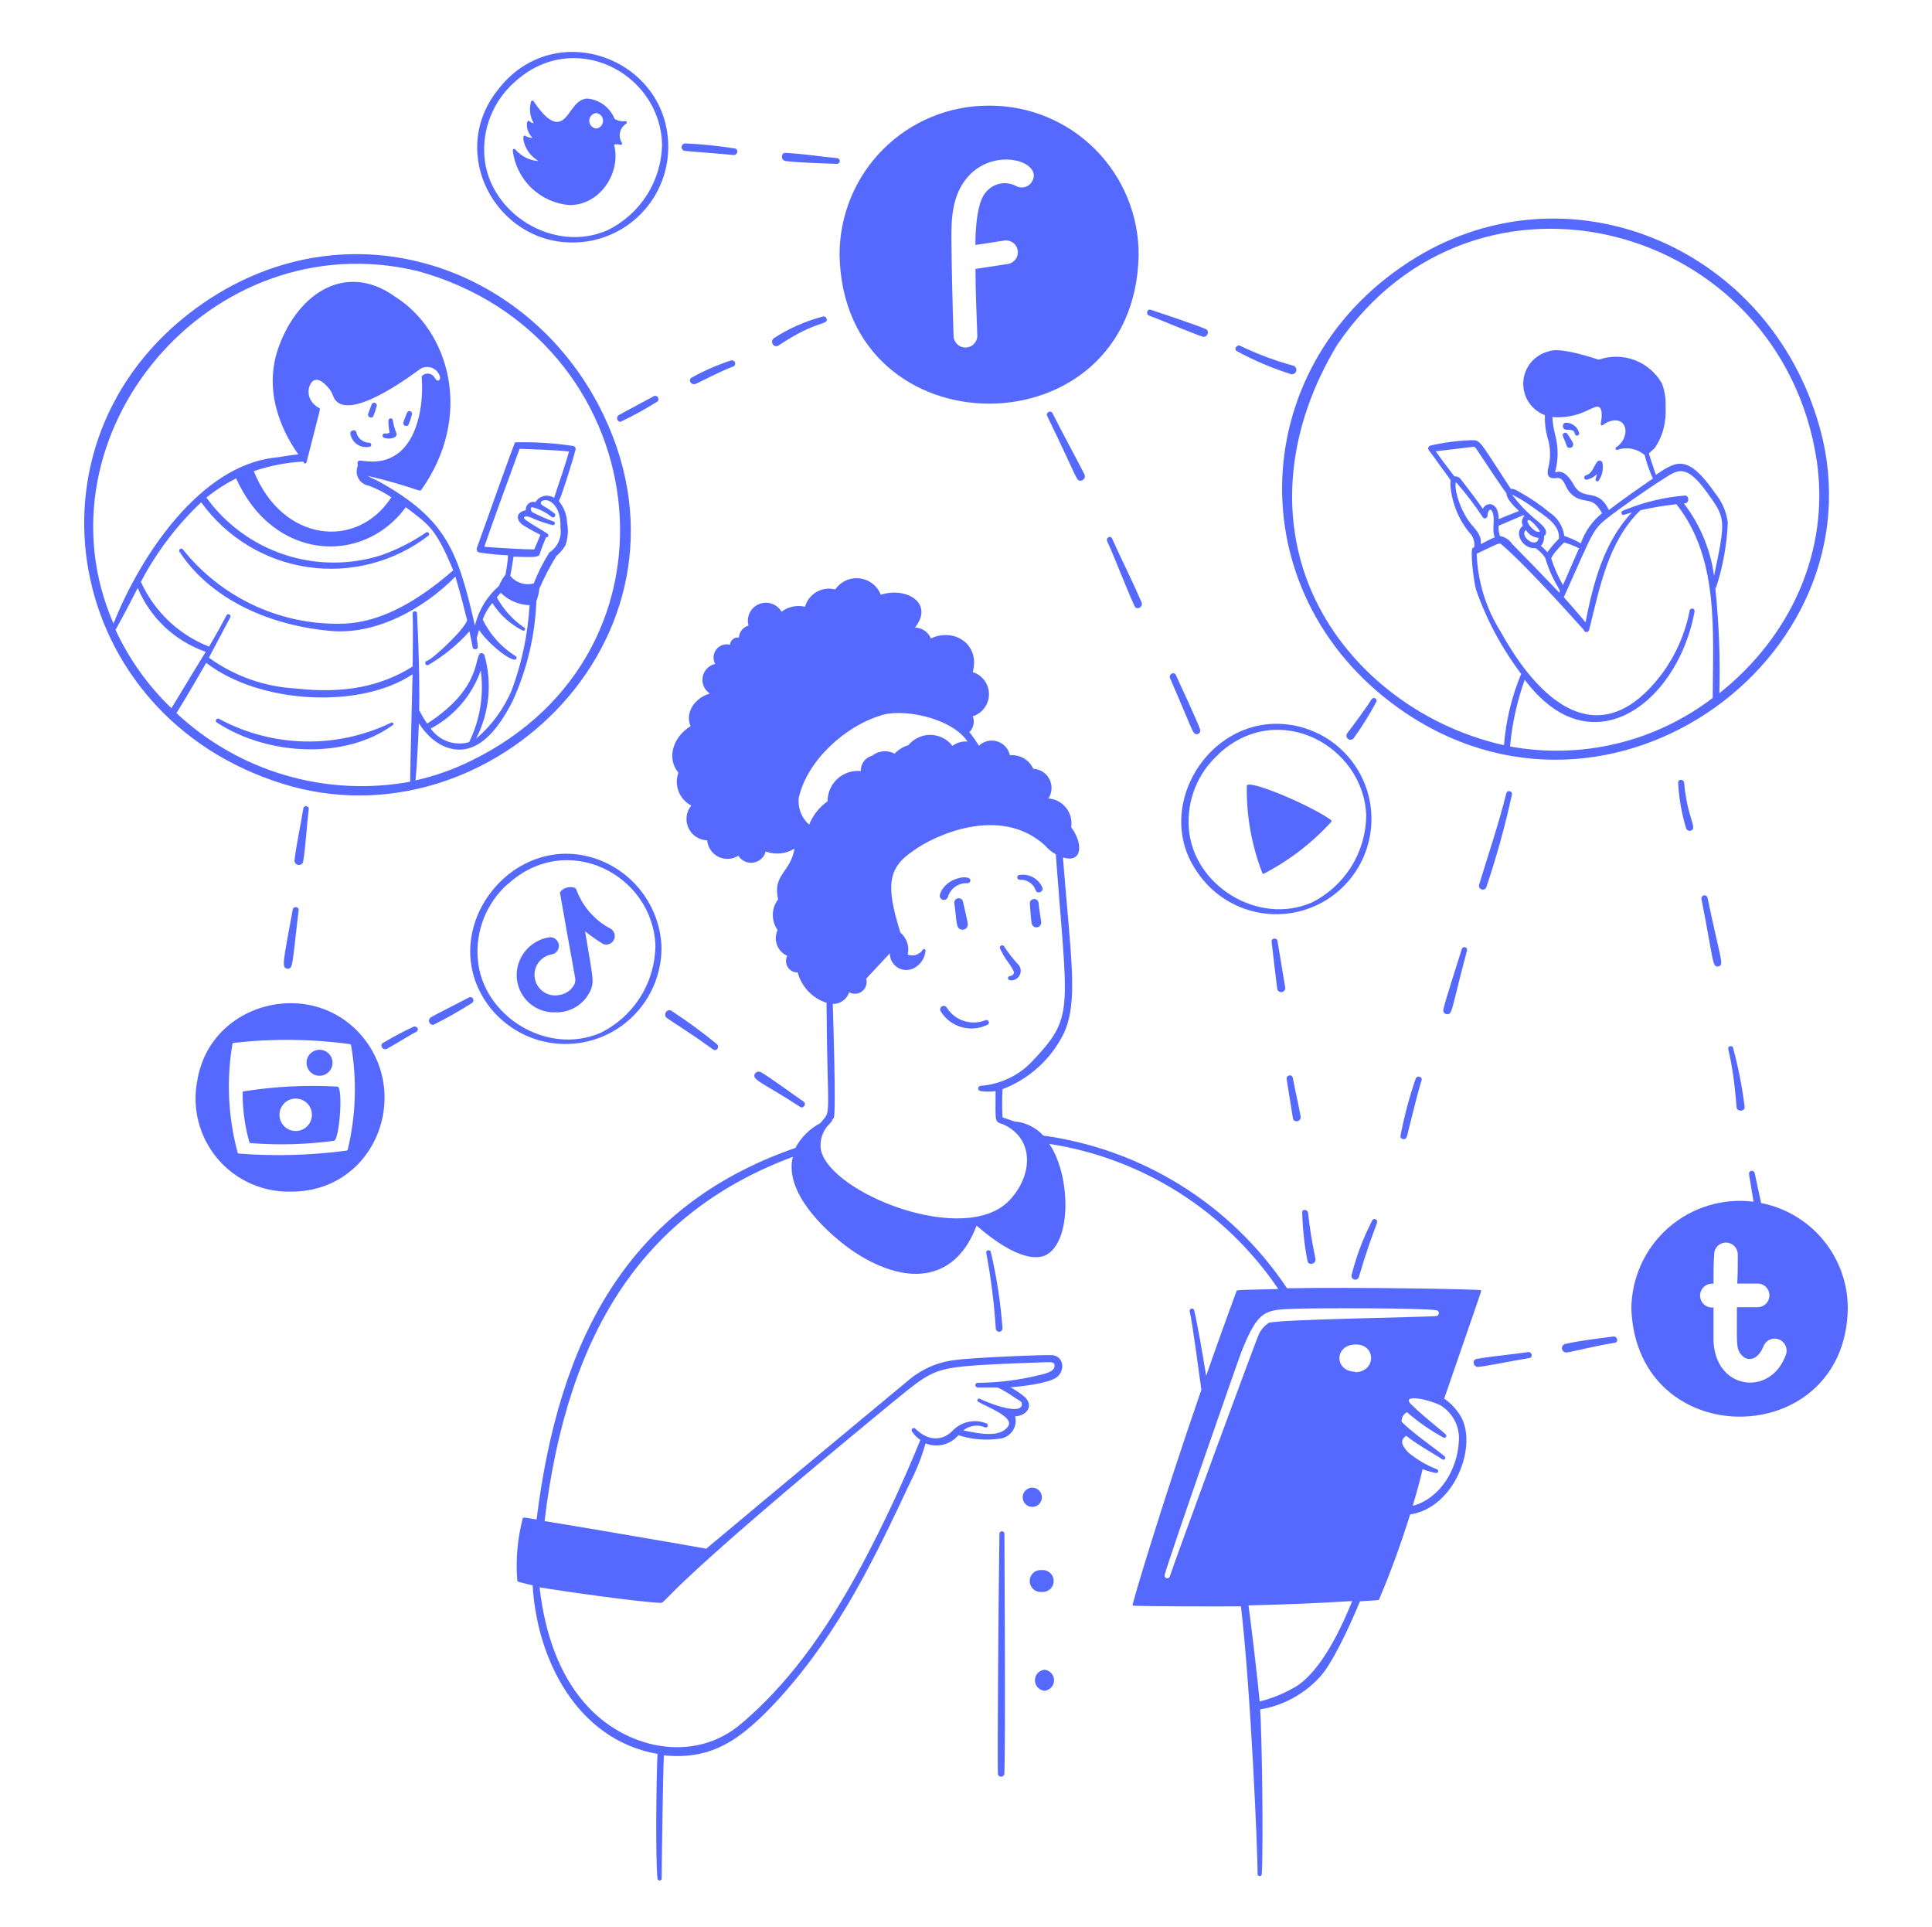 <svg width="362" height="361" viewBox="0 0 362 361" fill="none" xmlns="http://www.w3.org/2000/svg">
<path d="M297.298 89.867C298.031 89.712 298.702 89.342 299.224 88.805C299.163 89.103 299.085 89.397 298.99 89.687C298.846 90.173 299.386 90.317 299.566 90.011C300.203 89.066 300.454 87.913 300.268 86.789C300.259 86.683 300.219 86.581 300.154 86.497C300.089 86.412 300.001 86.348 299.901 86.312C299.8 86.276 299.692 86.27 299.588 86.294C299.484 86.318 299.389 86.371 299.314 86.447C298.558 87.365 298.414 88.661 297.136 89.057C297.035 89.084 296.948 89.149 296.893 89.239C296.838 89.328 296.819 89.434 296.839 89.537C296.86 89.64 296.918 89.731 297.004 89.793C297.089 89.854 297.194 89.88 297.298 89.867ZM293.752 83.801C293.853 83.865 293.969 83.902 294.088 83.906C294.207 83.91 294.325 83.883 294.43 83.826C294.535 83.769 294.623 83.684 294.684 83.582C294.745 83.479 294.778 83.362 294.778 83.243C294.778 83.099 294.778 82.937 293.914 81.641C293.734 81.371 293.518 80.867 293.05 81.119C292.582 81.371 292.906 81.839 293.158 82.469C293.662 83.801 293.662 83.801 293.752 83.801ZM293.464 80.507C294.346 80.507 294.958 80.507 295.066 81.245C295.08 81.355 295.138 81.454 295.226 81.522C295.313 81.589 295.424 81.619 295.534 81.605C295.644 81.59 295.744 81.533 295.811 81.445C295.879 81.358 295.908 81.247 295.894 81.137C295.752 80.554 295.408 80.039 294.925 79.684C294.441 79.328 293.847 79.154 293.248 79.193C293.106 79.252 292.988 79.358 292.913 79.492C292.838 79.627 292.811 79.783 292.836 79.935C292.861 80.087 292.936 80.227 293.051 80.33C293.165 80.434 293.31 80.496 293.464 80.507ZM73.306 135.371C68.257 137.813 62.701 139.023 57.094 138.901C51.486 138.779 45.988 137.328 41.05 134.669C40.959 134.614 40.851 134.597 40.748 134.623C40.645 134.648 40.556 134.713 40.501 134.804C40.446 134.894 40.43 135.003 40.455 135.106C40.48 135.209 40.545 135.298 40.636 135.353C50.5 141.779 64.99 142.139 73.576 135.839C73.638 135.803 73.683 135.744 73.702 135.675C73.721 135.606 73.711 135.532 73.675 135.47C73.639 135.408 73.58 135.362 73.511 135.344C73.442 135.325 73.368 135.335 73.306 135.371ZM71.974 82.001C73 82.415 74.692 82.001 74.242 81.047C73.942 80.319 73.73 79.557 73.612 78.779C73.612 78.669 73.569 78.564 73.491 78.486C73.413 78.408 73.308 78.365 73.198 78.365C73.088 78.365 72.983 78.408 72.905 78.486C72.828 78.564 72.784 78.669 72.784 78.779C72.773 79.54 72.846 80.301 73 81.047C72.755 81.186 72.471 81.243 72.19 81.209C72.138 81.195 72.084 81.191 72.03 81.198C71.977 81.204 71.925 81.222 71.879 81.248C71.832 81.275 71.791 81.311 71.758 81.353C71.725 81.396 71.7 81.445 71.686 81.497C71.672 81.549 71.668 81.603 71.675 81.656C71.682 81.71 71.699 81.762 71.726 81.808C71.752 81.855 71.788 81.896 71.831 81.929C71.873 81.962 71.922 81.987 71.974 82.001ZM69.904 78.059C70.183 77.411 70.412 76.743 70.588 76.061C70.604 75.998 70.608 75.933 70.598 75.869C70.589 75.805 70.567 75.743 70.533 75.688C70.499 75.633 70.455 75.585 70.403 75.547C70.35 75.509 70.291 75.481 70.228 75.467C69.688 75.305 69.598 75.881 69.328 76.583C69.173 76.932 69.047 77.293 68.95 77.663C68.95 77.773 68.982 77.882 69.043 77.974C69.105 78.067 69.192 78.138 69.294 78.181C69.397 78.224 69.509 78.234 69.618 78.213C69.726 78.191 69.826 78.137 69.904 78.059ZM75.898 79.751C76.001 79.796 76.115 79.808 76.224 79.785C76.334 79.763 76.434 79.707 76.51 79.625C76.786 78.976 77.015 78.308 77.194 77.627C77.213 77.565 77.219 77.501 77.212 77.437C77.205 77.373 77.185 77.311 77.153 77.255C77.12 77.2 77.077 77.151 77.025 77.113C76.974 77.074 76.915 77.047 76.852 77.033C76.294 76.871 76.186 77.519 75.952 78.131C75.718 78.743 75.268 79.499 75.898 79.751ZM67.258 83.441C67.904 83.764 68.644 83.847 69.346 83.675C69.796 83.477 69.49 82.793 69.058 82.937C68.583 82.904 68.126 82.736 67.744 82.451C67.501 82.291 67.291 82.085 67.127 81.844C66.963 81.603 66.849 81.332 66.79 81.047C66.664 80.291 65.476 80.579 65.656 81.335C65.743 81.785 65.933 82.21 66.211 82.575C66.489 82.94 66.847 83.236 67.258 83.441ZM195.22 280.487C195.22 280.009 195.03 279.552 194.693 279.214C194.355 278.876 193.898 278.687 193.42 278.687C192.943 278.687 192.485 278.876 192.147 279.214C191.81 279.552 191.62 280.009 191.62 280.487C191.62 280.964 191.81 281.422 192.147 281.76C192.485 282.097 192.943 282.287 193.42 282.287C193.898 282.287 194.355 282.097 194.693 281.76C195.03 281.422 195.22 280.964 195.22 280.487ZM195.184 298.217C195.469 298.243 195.755 298.211 196.026 298.12C196.297 298.03 196.546 297.883 196.758 297.691C196.969 297.499 197.138 297.264 197.253 297.003C197.368 296.742 197.428 296.459 197.428 296.174C197.428 295.888 197.368 295.606 197.253 295.344C197.138 295.083 196.969 294.849 196.758 294.656C196.546 294.464 196.297 294.318 196.026 294.228C195.755 294.137 195.469 294.104 195.184 294.131C194.9 294.104 194.613 294.137 194.342 294.228C194.071 294.318 193.822 294.464 193.611 294.656C193.399 294.849 193.231 295.083 193.115 295.344C193 295.606 192.94 295.888 192.94 296.174C192.94 296.459 193 296.742 193.115 297.003C193.231 297.264 193.399 297.499 193.611 297.691C193.822 297.883 194.071 298.03 194.342 298.12C194.613 298.211 194.9 298.243 195.184 298.217ZM195.706 312.797C195.216 312.844 194.761 313.072 194.429 313.436C194.098 313.8 193.915 314.275 193.915 314.768C193.915 315.26 194.098 315.735 194.429 316.099C194.761 316.464 195.216 316.692 195.706 316.739C196.196 316.692 196.652 316.464 196.983 316.099C197.314 315.735 197.498 315.26 197.498 314.768C197.498 314.275 197.314 313.8 196.983 313.436C196.652 313.072 196.196 312.844 195.706 312.797ZM184.78 234.623C185.667 239.322 186.268 244.071 186.58 248.843C186.58 249.01 186.646 249.17 186.765 249.288C186.883 249.406 187.043 249.473 187.21 249.473C187.377 249.473 187.537 249.406 187.656 249.288C187.774 249.17 187.84 249.01 187.84 248.843C187.487 243.991 186.747 239.176 185.626 234.443C185.58 234.357 185.507 234.288 185.419 234.246C185.33 234.205 185.231 234.194 185.135 234.214C185.04 234.235 184.954 234.285 184.889 234.359C184.825 234.433 184.787 234.525 184.78 234.623ZM188.2 287.327C188.2 287.203 188.151 287.084 188.063 286.996C187.975 286.908 187.856 286.859 187.732 286.859C187.608 286.859 187.489 286.908 187.401 286.996C187.313 287.084 187.264 287.203 187.264 287.327C187.084 299.657 186.868 329.123 186.976 332.327C187.001 332.469 187.075 332.598 187.185 332.69C187.295 332.783 187.435 332.834 187.579 332.834C187.723 332.834 187.863 332.783 187.973 332.69C188.083 332.598 188.157 332.469 188.182 332.327C188.434 326.513 188.2 290.207 188.2 287.327ZM236.512 163.523C236.531 163.573 236.566 163.616 236.611 163.645C236.657 163.674 236.71 163.688 236.764 163.685C241.516 161.23 245.795 157.952 249.4 154.001C249.451 153.947 249.479 153.876 249.479 153.803C249.479 153.729 249.451 153.658 249.4 153.605C245.278 150.689 233.632 145.847 233.614 147.215C233.523 152.787 234.507 158.324 236.512 163.523ZM103.996 189.641C105.454 189.701 106.895 189.303 108.115 188.502C109.336 187.701 110.275 186.539 110.8 185.177C111.286 183.647 111.106 183.377 109.63 174.467C110.706 175.33 111.837 176.124 113.014 176.843C113.385 176.986 113.795 176.986 114.165 176.843C114.536 176.701 114.84 176.426 115.02 176.072C115.199 175.718 115.241 175.309 115.136 174.926C115.032 174.543 114.788 174.213 114.454 173.999C111.443 172.432 109.13 169.792 107.974 166.601C107.812 166.043 105.706 165.863 104.914 167.213C104.914 167.375 107.668 182.675 107.704 182.837C107.821 183.297 107.821 183.78 107.704 184.241C107.437 184.819 107.027 185.32 106.515 185.698C106.002 186.075 105.402 186.317 104.77 186.401C104.267 186.5 103.749 186.499 103.246 186.396C102.743 186.293 102.266 186.092 101.842 185.803C101.417 185.514 101.055 185.144 100.775 184.714C100.496 184.284 100.304 183.802 100.212 183.297C100.12 182.792 100.13 182.274 100.24 181.773C100.35 181.272 100.559 180.798 100.854 180.378C101.149 179.958 101.525 179.602 101.959 179.328C102.394 179.055 102.878 178.871 103.384 178.787C103.807 178.713 104.182 178.474 104.429 178.123C104.675 177.772 104.772 177.337 104.698 176.915C104.624 176.492 104.385 176.116 104.034 175.87C103.683 175.624 103.249 175.527 102.826 175.601C101.577 175.809 100.406 176.343 99.429 177.149C98.453 177.955 97.706 179.004 97.264 180.191C96.859 181.264 96.724 182.42 96.871 183.557C97.018 184.694 97.444 185.778 98.109 186.712C98.774 187.646 99.659 188.402 100.686 188.912C101.713 189.423 102.85 189.673 103.996 189.641Z" fill="#5669FF"/>
<path d="M123.94 177.166C123.751 173.529 122.478 170.032 120.283 167.125C118.089 164.219 115.074 162.036 111.628 160.858C96.094 155.602 81.802 173.8 91 187.606C93.17 190.838 96.329 193.28 100.005 194.564C103.679 195.849 107.672 195.908 111.383 194.732C115.094 193.555 118.324 191.208 120.588 188.041C122.852 184.874 124.028 181.058 123.94 177.166ZM95.14 165.646C106.174 155.494 122.374 163.846 122.806 177.184C122.765 180.581 121.785 183.901 119.975 186.776C118.164 189.651 115.593 191.969 112.546 193.474C102.502 197.848 90.37 190.306 89.524 179.686C89.302 177.075 89.689 174.448 90.654 172.012C91.619 169.575 93.136 167.396 95.086 165.646H95.14ZM224.2 163.18C225.764 165.573 227.879 167.556 230.369 168.96C232.859 170.365 235.65 171.151 238.507 171.251C241.364 171.352 244.204 170.764 246.786 169.538C249.368 168.312 251.618 166.483 253.346 164.205C255.074 161.927 256.229 159.268 256.714 156.45C257.199 153.633 256.999 150.74 256.133 148.016C255.266 145.292 253.757 142.816 251.733 140.797C249.71 138.778 247.23 137.274 244.504 136.414C228.34 131.41 215.344 150.238 224.2 163.18ZM228.34 141.238C239.59 130.87 255.574 139.852 255.988 152.776C255.952 156.165 254.982 159.479 253.185 162.353C251.387 165.227 248.832 167.55 245.8 169.066C235.774 173.44 223.624 165.916 222.76 155.278C222.543 152.661 222.939 150.029 223.917 147.591C224.895 145.154 226.428 142.979 228.394 141.238H228.34ZM113.194 77.968C99.892 49.888 65.8 37.918 38.296 56.638C2.656 80.992 11.08 132.4 51.148 146.224C90.28 160.12 132.994 119.8 113.194 77.968ZM88.12 142.588C84.854 144.187 81.41 145.396 77.86 146.188C78.094 143.956 78.382 138.196 78.49 135.496C80.182 138.196 83.242 140.896 87.04 140.356C90.352 139.834 93.286 136.756 96.04 131.356C98.737 125.455 100.253 119.083 100.504 112.6C100.798 111.849 100.985 111.062 101.062 110.26C101.977 108.152 103.042 106.113 104.248 104.158C104.896 103.593 105.46 102.938 105.922 102.214C106.425 100.818 106.537 99.312 106.246 97.858C106.19 96.399 105.652 95 104.716 93.88C105.454 92.386 107.506 85.564 107.848 84.232C107.878 84.089 107.853 83.941 107.78 83.814C107.707 83.688 107.591 83.593 107.452 83.548C103.844 82.998 100.193 82.769 96.544 82.864C96.418 82.63 89.938 101.134 89.344 102.664C89.317 102.748 89.307 102.836 89.315 102.924C89.323 103.012 89.349 103.097 89.391 103.175C89.433 103.252 89.49 103.32 89.56 103.375C89.629 103.429 89.709 103.469 89.794 103.492C91.583 103.769 93.386 103.95 95.194 104.032C95.194 104.806 94.852 106.948 94.726 107.632C94.213 108.283 93.795 109.005 93.484 109.774C91.249 111.718 89.676 114.31 88.984 117.19C85.798 103.204 83.584 97.192 70.984 90.19C70.354 89.848 69.598 89.596 68.914 89.146C77.626 91.234 78.598 92.224 78.922 91.792C88.786 77.896 84.196 62.002 74.08 55.612C64.612 48.772 55.27 55.234 51.868 66.052C49.348 74.566 53.668 82.018 55.9 85.114C53.848 85.312 53.146 85.546 51.508 85.726C37.648 87.22 26.416 103.834 21.268 116.812C5.914 81.586 39.358 41.482 78.238 50.77C122.68 62.956 130.762 121.96 88.12 142.588ZM33.058 133.588C34.426 131.464 37.846 125.56 38.638 124.174C48.646 131.878 67.438 132.886 77.302 126.316C77.302 126.622 76.852 143.974 76.852 146.44C69.056 147.867 61.034 147.447 53.429 145.216C45.824 142.984 38.847 139.001 33.058 133.588ZM89.524 121.204C89.492 120.642 89.426 120.083 89.326 119.53C89.488 119.026 89.596 118.576 89.758 117.982C90.928 119.926 94.798 123.382 96.4 123.58C96.481 123.586 96.561 123.565 96.629 123.52C96.696 123.475 96.746 123.409 96.771 123.332C96.796 123.255 96.794 123.172 96.766 123.096C96.738 123.02 96.685 122.956 96.616 122.914C93.951 121.257 91.811 118.879 90.442 116.056C90.857 114.927 91.466 113.879 92.242 112.96C93.653 115.174 95.637 116.966 97.984 118.144C98.026 118.154 98.069 118.157 98.111 118.151C98.153 118.145 98.194 118.131 98.231 118.109C98.267 118.087 98.3 118.058 98.325 118.024C98.351 117.99 98.37 117.951 98.38 117.91C98.391 117.868 98.393 117.825 98.387 117.783C98.381 117.741 98.367 117.7 98.345 117.663C98.323 117.627 98.295 117.594 98.261 117.569C98.226 117.543 98.188 117.524 98.146 117.514C96.041 116.067 94.308 114.142 93.088 111.898C93.322 111.61 93.574 111.322 93.826 111.052C95.272 112.475 97.199 113.303 99.226 113.374C98.908 118.769 97.798 124.088 95.932 129.16C94.457 132.726 92.149 135.886 89.2 138.376C91.681 133.561 92.247 127.985 90.784 122.77C90.748 122.646 90.672 122.539 90.567 122.464C90.463 122.389 90.337 122.351 90.208 122.356C88.678 122.356 90.82 128.62 80.038 135.55C79.481 134.752 78.982 133.916 78.544 133.048C78.652 126.928 78.4 120.826 78.148 114.922C78.148 114.812 78.105 114.707 78.027 114.629C77.949 114.551 77.844 114.508 77.734 114.508C77.624 114.508 77.519 114.551 77.442 114.629C77.364 114.707 77.32 114.812 77.32 114.922C77.428 118.054 77.32 121.15 77.32 124.858C71.272 128.656 64.342 129.97 55.486 128.98C49.595 128.669 43.919 126.663 39.142 123.202C39.772 122.05 42.4 117.01 43.138 115.66C43.174 115.598 43.192 115.528 43.191 115.457C43.191 115.386 43.171 115.317 43.134 115.256C43.097 115.195 43.045 115.146 42.982 115.112C42.92 115.079 42.849 115.063 42.778 115.066C42.346 115.066 42.778 114.958 39.178 121.132C33.5 118.908 28.915 114.555 26.398 109C29.312 103.438 33.132 98.401 37.702 94.096C40.05 97.355 43.029 100.109 46.461 102.194C49.894 104.28 53.712 105.654 57.686 106.235C61.66 106.816 65.711 106.592 69.597 105.576C73.484 104.561 77.126 102.775 80.308 100.324C80.369 100.259 80.405 100.174 80.41 100.085C80.415 99.996 80.388 99.908 80.334 99.837C80.28 99.766 80.203 99.716 80.116 99.697C80.028 99.677 79.937 99.689 79.858 99.73C77.246 101.525 74.407 102.965 71.416 104.014C65.516 105.883 59.177 105.845 53.3 103.906C47.422 101.968 42.304 98.226 38.674 93.214C40.398 91.815 42.269 90.608 44.254 89.614C51.076 104.968 67.906 106.066 76.042 95.014C80.254 98.29 81.55 98.704 84.916 106.84C77.194 113.572 70.156 116.92 63.424 116.848C57.83 116.887 52.3 115.655 47.252 113.244C42.204 110.834 37.769 107.308 34.282 102.934C33.994 102.538 33.346 102.934 33.634 103.366C39.034 111.592 49.276 116.992 61.804 118.18C70.282 119.008 79.282 114.166 85.33 108.01C86.266 111.106 87.4 115.66 87.526 116.2C86.968 118 80.938 123.598 79.984 123.814C79.426 123.94 79.714 124.804 80.218 124.588C83.119 122.909 85.733 120.776 87.958 118.27C88.156 119.206 88.516 120.88 88.57 121.294C88.624 121.708 89.56 121.78 89.524 121.204ZM100.324 94.06C100.101 93.997 99.866 93.99 99.639 94.038C99.413 94.087 99.202 94.191 99.024 94.34C98.847 94.489 98.709 94.679 98.621 94.894C98.534 95.109 98.501 95.341 98.524 95.572C96.598 95.986 96.724 97.372 97.84 98.272C98.945 98.969 100.087 99.606 101.26 100.18C100.846 101.17 100.522 101.98 100.09 102.934C98.29 102.934 92.692 102.592 90.748 102.43C91.468 100.18 95.266 89.722 97.354 84.07C99.154 84.16 104.788 84.304 106.606 84.592C106.174 86.392 104.338 91.63 103.816 93.268C103.538 93.084 103.226 92.959 102.899 92.9C102.571 92.84 102.235 92.848 101.91 92.922C101.585 92.996 101.279 93.135 101.01 93.33C100.74 93.526 100.513 93.774 100.342 94.06H100.324ZM101.116 103.798C101.422 102.826 101.8 101.89 102.304 100.666C102.384 100.68 102.467 100.668 102.54 100.631C102.612 100.594 102.671 100.535 102.708 100.463C102.744 100.39 102.756 100.307 102.742 100.227C102.727 100.147 102.688 100.073 102.628 100.018C102.178 99.604 98.002 97.39 98.164 96.958C98.326 96.526 99.37 96.832 99.964 97.174C101.136 97.656 102.338 98.059 103.564 98.38C103.643 98.388 103.722 98.371 103.79 98.33C103.858 98.288 103.91 98.226 103.939 98.152C103.967 98.079 103.971 97.997 103.949 97.921C103.927 97.845 103.88 97.779 103.816 97.732C102.411 97.222 101.04 96.62 99.712 95.932C99.442 95.68 99.316 94.996 99.712 95.014C101.035 95.329 102.267 95.945 103.312 96.814C103.354 96.853 103.402 96.883 103.455 96.903C103.508 96.924 103.565 96.933 103.622 96.931C103.679 96.93 103.735 96.917 103.787 96.894C103.838 96.87 103.885 96.837 103.924 96.796C103.963 96.754 103.994 96.706 104.014 96.653C104.034 96.6 104.044 96.543 104.042 96.486C104.04 96.429 104.027 96.373 104.004 96.321C103.981 96.27 103.948 96.223 103.906 96.184C103.23 95.65 102.514 95.168 101.764 94.744C100.864 94.222 101.512 93.574 102.412 93.7C103.618 93.88 105.166 95.5 105.004 98.83C105.154 99.724 105.038 100.643 104.67 101.472C104.302 102.301 103.698 103.003 102.934 103.492C101.774 105.332 100.792 107.279 100 109.306C99.209 109.511 98.375 109.486 97.597 109.234C96.82 108.982 96.129 108.514 95.608 107.884C95.734 107.254 96.112 105.094 96.22 104.284C100.234 104.41 100.936 104.392 101.134 103.798H101.116ZM90.082 125.596C90.702 130.189 89.944 134.862 87.904 139.024C86.589 139.401 85.189 139.359 83.899 138.904C82.609 138.449 81.492 137.604 80.704 136.486C85.091 134.167 88.44 130.278 90.082 125.596ZM56.962 86.734C56.994 86.772 57.036 86.8 57.083 86.816C57.13 86.831 57.181 86.834 57.229 86.823C57.278 86.811 57.322 86.787 57.357 86.752C57.393 86.718 57.418 86.674 57.43 86.626C60.148 75.934 60.076 76.6 59.824 76.456C56.8 74.8 57.754 71.578 58.978 71.2C59.59 71.002 60.4 71.398 61.21 72.298C61.739 72.795 62.141 73.412 62.38 74.098C64.18 79.138 74.152 72.496 78.472 69.31C78.772 69.061 79.126 68.886 79.507 68.8C79.887 68.715 80.282 68.72 80.66 68.817C81.038 68.914 81.387 69.098 81.679 69.356C81.972 69.614 82.199 69.937 82.342 70.3C82.756 71.092 82 71.758 81.55 70.894C80.614 69.31 78.976 70.192 79.012 70.624C79.372 75.088 78.544 81.424 75.07 84.52C71.596 87.616 67.564 86.014 67.204 86.32C66.844 86.626 67.042 86.914 67.042 87.256C66.881 87.638 66.81 88.052 66.833 88.466C66.857 88.879 66.975 89.282 67.178 89.644C67.381 90.005 67.664 90.315 68.006 90.55C68.347 90.785 68.738 90.939 69.148 91C70.619 91.556 72.02 92.281 73.324 93.16C66.916 103.06 52.912 101.602 47.548 88.264C50.547 87.24 53.672 86.634 56.836 86.464L56.962 86.734ZM25.804 110.134C26.967 112.913 28.703 115.416 30.899 117.478C33.095 119.541 35.702 121.117 38.548 122.104C38.332 122.446 33.31 130.654 32.122 132.67C27.752 128.471 24.199 123.496 21.646 118C23.428 114.796 24.4 112.852 25.804 110.152V110.134ZM340.408 78.238C330.274 45.838 293.752 30.952 265.384 48.196C233.416 67.6 231.508 110.8 262 132.616C302.068 161.2 354.34 121.744 340.408 78.238ZM285.688 127.342C291.646 135.244 297.622 135.856 301.618 134.938C309.07 133.246 315.604 124.876 317.512 114.562C317.538 114.44 317.515 114.313 317.448 114.208C317.38 114.104 317.274 114.03 317.152 114.004C317.03 113.978 316.903 114.001 316.799 114.068C316.694 114.136 316.62 114.242 316.594 114.364C315.747 118.768 313.899 122.919 311.194 126.496C300.61 140.284 289.594 133.552 281.152 118.288C278.408 113.911 276.868 108.888 276.688 103.726C280.972 101.71 280.882 101.602 281.386 102.034C286.39 106.336 295.48 116.596 296.74 117.982C296.763 118.101 296.826 118.209 296.92 118.287C297.014 118.365 297.132 118.407 297.253 118.407C297.375 118.407 297.493 118.365 297.586 118.287C297.68 118.209 297.744 118.101 297.766 117.982C299.782 109.846 301.366 101.404 307.36 95.59C309.586 95.078 311.84 94.699 314.11 94.456C322.084 104.536 320.95 117.982 320.914 130.744C315.569 134.826 309.428 137.743 302.886 139.309C296.345 140.874 289.549 141.053 282.934 139.834C283.323 135.571 284.249 131.373 285.688 127.342ZM315.64 94.294C316.612 94.294 316.522 92.71 315.64 92.836C311.883 93.149 308.195 94.023 304.696 95.428C304.21 95.626 303.652 95.734 303.832 96.22C304.012 96.706 304.408 96.346 305.758 96.004C300.466 101.602 298.468 109.486 297.082 116.578C296.092 115.372 293.644 112.582 293.014 111.862C298.558 99.64 298.252 99.262 301.51 96.796C302.77 95.788 307.9 92.08 312.148 89.416C314.416 87.976 316.036 86.968 319.816 92.206C323.326 97.084 323.416 97.156 321.166 107.866C320.49 102.934 318.542 98.263 315.514 94.312L315.64 94.294ZM276.04 83.692C276.364 83.692 276.526 83.944 276.778 84.322C282.718 93.322 282.268 92.296 282.268 92.476C282.268 93.34 283.438 94.636 284.608 95.734C283.654 96.094 281.872 96.814 280.81 97.246C280.81 93.934 278.47 93.934 277.84 95.32C276.724 93.682 274.24 90.442 273.736 89.812C273.6 89.618 273.415 89.463 273.2 89.362C272.986 89.261 272.749 89.218 272.512 89.236C271.666 88.156 269.758 85.636 269.02 84.538C269.2 84.502 275.464 83.8 276.022 83.692H276.04ZM288.28 100.756C288.01 102.952 284.572 100.504 285.904 99.28C286.15 99.697 286.493 100.048 286.903 100.305C287.314 100.562 287.78 100.716 288.262 100.756H288.28ZM288.082 99.622C287.344 99.496 285.85 97.822 286.282 97.444C286.714 97.066 288.568 99.334 288.532 99.604C288.381 99.655 288.219 99.661 288.064 99.622H288.082ZM292.204 111.052C290.638 109.396 283.528 102.052 283.348 101.908C283.087 101.518 282.75 101.185 282.357 100.928C281.965 100.671 281.524 100.496 281.062 100.414C280.826 99.801 280.733 99.142 280.792 98.488L285.436 96.508C285.868 96.886 285.436 96.508 285.22 97.336C285.117 97.722 285.162 98.133 285.346 98.488C283.546 99.82 285.346 102.916 287.722 102.682C288.428 103.166 289.038 103.776 289.522 104.482C290.055 106.319 290.81 108.084 291.772 109.738C292.366 110.8 292.33 110.674 292.186 111.052H292.204ZM290.674 104.626C290.674 104.05 292.744 101.89 293.068 101.62C294.033 101.9 294.972 102.262 295.876 102.7C295.354 103.888 293.68 107.686 292.852 109.612C291.949 108.031 291.213 106.36 290.656 104.626H290.674ZM289.936 103.474C289.588 103.015 289.176 102.609 288.712 102.268C288.934 102.028 289.101 101.743 289.2 101.432C289.3 101.121 289.33 100.792 289.288 100.468C289.392 100.399 289.479 100.309 289.544 100.203C289.609 100.097 289.651 99.979 289.666 99.856C289.81 99.01 288.856 98.308 288.226 97.714C286.362 96.251 284.703 94.543 283.294 92.638C284.725 93.354 286.092 94.191 287.38 95.14C289.54 96.742 292.312 98.254 292.096 100.918C291.302 101.709 290.573 102.564 289.918 103.474H289.936ZM272.8 90.316C274.63 92.382 276.308 94.578 277.822 96.886C277.875 96.966 277.949 97.029 278.038 97.067C278.126 97.105 278.223 97.116 278.317 97.098C278.411 97.081 278.498 97.036 278.567 96.97C278.636 96.903 278.684 96.817 278.704 96.724C278.704 96.22 278.938 95.32 279.406 95.518C280.396 96.868 279.406 98.974 280.072 100.648C275.248 102.772 279.19 102.232 276.22 98.848C273.466 95.95 272.386 91.234 272.8 90.316ZM291.358 88.516C292.015 86.161 292.015 83.671 291.358 81.316C291.091 80.266 290.928 79.193 290.872 78.112C291.953 78.227 293.046 78.179 294.112 77.968C297.262 77.446 298.882 75.754 299.656 76.276C300.16 76.618 300.25 77.68 299.926 79.372C299.919 79.427 299.929 79.482 299.955 79.531C299.98 79.581 300.02 79.621 300.069 79.646C300.119 79.672 300.174 79.681 300.229 79.674C300.284 79.667 300.335 79.643 300.376 79.606C301.061 79.044 301.921 78.739 302.806 78.742C305.2 78.94 305.11 82.342 302.806 83.8C302.757 83.839 302.722 83.895 302.71 83.957C302.697 84.019 302.706 84.083 302.736 84.139C302.766 84.195 302.815 84.238 302.874 84.262C302.933 84.285 302.998 84.287 303.058 84.268C303.922 83.971 304.849 83.906 305.746 84.08C306.644 84.254 307.479 84.66 308.17 85.258C308.547 86.765 309.059 88.235 309.7 89.65C307.198 91.36 303.85 93.7 301.456 95.554C299.296 91.018 296.614 94.24 294.76 90.604C292.888 87.49 291.7 88.57 291.268 88.462L291.358 88.516ZM321.526 110.116C322.823 106.163 323.568 102.05 323.74 97.894C323.485 95.893 322.674 94.004 321.4 92.44C316.288 85.06 314.2 86.284 310.258 88.948C309.898 87.85 309.106 85.564 308.962 84.952C309.196 84.718 309.808 84.124 309.988 83.998C310.654 83.063 311.17 82.031 311.518 80.938C311.979 79.411 312.168 77.814 312.076 76.222C312.167 74.712 311.927 73.201 311.374 71.794C310.229 69.792 308.419 68.255 306.259 67.45C304.098 66.644 301.724 66.621 299.548 67.384C296.182 66.268 291.844 65.116 290.206 65.818C288.904 66.132 287.736 66.855 286.875 67.882C286.014 68.908 285.505 70.184 285.423 71.521C285.34 72.859 285.688 74.187 286.417 75.312C287.145 76.436 288.214 77.298 289.468 77.77C289.414 79.16 289.572 80.55 289.936 81.892C290.547 83.781 290.597 85.807 290.08 87.724C289.756 89.164 290.224 89.812 291.88 89.524C293.824 89.668 292.762 93.124 297.172 93.772C298.234 93.952 299.08 94.114 300.178 96.148C298.342 97.615 296.962 99.576 296.2 101.8C295.221 101.223 294.183 100.752 293.104 100.396C292.985 99.498 292.672 98.638 292.187 97.873C291.702 97.108 291.057 96.458 290.296 95.968C288.619 94.567 286.811 93.331 284.896 92.278C284.518 92.08 283.726 91.468 283.096 91.594C276.832 82.054 277.48 82.468 275.518 82.468C272.984 82.565 270.465 82.903 267.994 83.476C267.905 83.509 267.825 83.562 267.76 83.631C267.695 83.699 267.645 83.782 267.616 83.872C267.508 84.304 267.616 84.052 270.136 87.652C272.476 90.928 271.63 89.326 271.774 91.09C272.093 94.491 273.479 97.704 275.734 100.27C276.163 100.929 276.336 101.723 276.22 102.502L275.986 102.61C275.374 102.916 276.148 109.054 276.58 110.494C278.558 116.151 281.406 121.465 285.022 126.244C283.25 130.498 282.163 135.006 281.8 139.6C265.726 136 251.992 125.074 245.8 110.89C239.608 96.706 241.192 80.074 250.588 64.54C276.598 26.362 333.64 41.698 340.408 86.302C342.892 103.24 335.476 119.314 322.156 129.862C322.338 123.282 322.085 116.698 321.4 110.152L321.526 110.116ZM314.434 146.656C314.591 149.543 315.093 152.401 315.928 155.17C315.986 155.342 316.109 155.483 316.271 155.564C316.433 155.645 316.62 155.659 316.792 155.602C318.16 155.206 316.144 153.316 315.55 146.602C315.496 145.9 314.38 145.936 314.434 146.656ZM319.942 168.166C319.906 168.015 319.812 167.885 319.681 167.804C319.549 167.723 319.391 167.698 319.24 167.734C319.09 167.77 318.96 167.864 318.879 167.995C318.798 168.127 318.772 168.285 318.808 168.436C321.112 180.136 320.806 181.27 321.976 181.036C323.146 180.802 322.318 179.686 319.942 168.166ZM324.172 195.994C323.182 196.264 324.496 196.408 325.378 207.334C325.378 208.324 326.998 208.27 326.89 207.334C326.437 203.64 325.721 199.982 324.748 196.39C324.743 196.323 324.723 196.258 324.689 196.2C324.656 196.142 324.61 196.093 324.555 196.055C324.499 196.017 324.436 195.991 324.37 195.981C324.304 195.97 324.236 195.975 324.172 195.994ZM278.488 166.222C280.41 160.519 282.015 154.714 283.294 148.834C283.321 148.698 283.296 148.558 283.222 148.441C283.149 148.324 283.034 148.239 282.9 148.205C282.766 148.17 282.624 148.188 282.504 148.255C282.383 148.322 282.292 148.432 282.25 148.564C280.81 154.342 278.902 159.94 277.12 165.808C277.09 165.981 277.125 166.159 277.217 166.309C277.309 166.458 277.453 166.569 277.621 166.62C277.789 166.671 277.97 166.659 278.13 166.585C278.29 166.512 278.417 166.383 278.488 166.222ZM271.18 190C272.188 190 272.008 188.776 274.87 178.066C274.908 177.937 274.894 177.798 274.83 177.68C274.766 177.562 274.657 177.474 274.528 177.436C274.399 177.398 274.261 177.412 274.142 177.476C274.024 177.54 273.936 177.649 273.898 177.778C273.34 179.578 270.892 187.156 270.442 189.064C270.415 189.175 270.413 189.292 270.438 189.404C270.462 189.516 270.512 189.622 270.583 189.712C270.654 189.802 270.745 189.875 270.848 189.925C270.952 189.975 271.065 190 271.18 190ZM263.008 213.4C263.638 213.4 263.602 212.932 264.124 210.844C264.826 208 265.924 203.644 266.356 202.42C266.626 201.7 265.528 201.376 265.258 202.06C264.044 205.586 263.088 209.195 262.396 212.86C262.41 213.011 262.481 213.151 262.595 213.252C262.709 213.352 262.857 213.405 263.008 213.4ZM257.068 228.718C255.41 231.931 254.129 235.326 253.252 238.834C253.204 239.015 253.231 239.208 253.325 239.37C253.42 239.532 253.575 239.65 253.756 239.698C253.938 239.746 254.131 239.719 254.293 239.625C254.455 239.53 254.572 239.375 254.62 239.194C257.626 228.988 258.598 228.898 257.716 228.394C257.653 228.369 257.584 228.357 257.516 228.36C257.448 228.363 257.381 228.38 257.32 228.411C257.259 228.441 257.205 228.485 257.161 228.537C257.118 228.59 257.086 228.652 257.068 228.718ZM238.258 176.392C238.438 177.796 239.086 183.592 239.302 185.194C239.315 185.293 239.348 185.389 239.398 185.476C239.448 185.562 239.514 185.638 239.594 185.699C239.673 185.76 239.764 185.805 239.86 185.831C239.957 185.857 240.058 185.864 240.157 185.851C240.256 185.838 240.352 185.805 240.439 185.755C240.526 185.705 240.602 185.639 240.663 185.559C240.724 185.48 240.769 185.389 240.795 185.293C240.821 185.196 240.827 185.095 240.814 184.996C240.58 183.448 239.572 177.634 239.356 176.248C239.248 175.6 238.168 175.726 238.258 176.392ZM241.084 202.15C241.282 203.284 242.02 208.18 242.254 209.476C242.434 210.448 243.874 210.088 243.694 209.134C243.262 206.74 242.686 204.328 242.236 201.934C242.092 201.124 240.958 201.412 241.084 202.15ZM244 227.188C244.081 230.209 244.406 233.219 244.972 236.188C245.188 237.178 246.664 236.782 246.484 235.81C245.869 232.95 245.4 230.06 245.08 227.152C244.918 226.486 243.874 226.468 244 227.188ZM197.2 77.392C196.858 76.744 195.904 77.284 196.21 77.932C202.06 89.938 201.61 90.046 202.456 90.046C202.596 90.044 202.733 90.008 202.854 89.94C202.976 89.871 203.078 89.773 203.152 89.655C203.226 89.536 203.268 89.401 203.275 89.262C203.283 89.122 203.255 88.983 203.194 88.858C201.214 84.988 199.126 81.226 197.2 77.392ZM208.36 100.864C208.09 100.252 207.172 100.738 207.442 101.35C209.242 105.364 210.736 109.486 212.572 113.518C212.968 114.418 214.282 113.698 213.886 112.816C212.104 108.676 209.998 104.518 208.36 100.864ZM224.2 137.53C224.309 137.536 224.418 137.515 224.517 137.469C224.616 137.423 224.702 137.353 224.768 137.266C224.834 137.179 224.877 137.077 224.894 136.969C224.911 136.861 224.902 136.751 224.866 136.648C224.236 134.848 221.122 128.242 220.33 126.46C220.006 125.722 218.926 126.298 219.232 127.036C223.516 136.864 223.444 137.53 224.2 137.53ZM256.996 130.996C256.33 132.13 253.27 136.288 252.442 137.35C252.381 137.429 252.335 137.519 252.309 137.616C252.283 137.713 252.275 137.814 252.288 137.913C252.3 138.013 252.332 138.109 252.382 138.196C252.432 138.283 252.498 138.359 252.577 138.421C252.656 138.482 252.747 138.528 252.844 138.554C252.94 138.58 253.041 138.588 253.141 138.575C253.24 138.563 253.336 138.531 253.423 138.481C253.51 138.431 253.587 138.365 253.648 138.286C255.198 136.124 256.605 133.863 257.86 131.518C257.929 131.403 257.95 131.266 257.918 131.136C257.886 131.006 257.804 130.894 257.689 130.825C257.575 130.756 257.437 130.735 257.307 130.767C257.177 130.799 257.065 130.881 256.996 130.996ZM225.55 63.1C226.288 63.1 226.684 61.984 225.91 61.642C224.272 60.904 217.378 58.618 215.668 58.042C214.966 57.772 214.606 58.852 215.308 59.122C217.126 59.77 224.956 63.1 225.55 63.1ZM231.796 65.8C235.027 67.558 238.421 68.998 241.93 70.102C242.132 70.136 242.339 70.096 242.512 69.987C242.685 69.878 242.811 69.709 242.867 69.512C242.923 69.316 242.904 69.105 242.814 68.921C242.724 68.738 242.57 68.594 242.38 68.518C238.935 67.583 235.585 66.329 232.372 64.774C231.688 64.468 231.112 65.512 231.796 65.8ZM145.882 64.72C153.082 59.878 155.242 60.976 154.882 59.698C154.862 59.624 154.826 59.555 154.779 59.495C154.731 59.435 154.672 59.386 154.605 59.349C154.538 59.312 154.465 59.289 154.388 59.281C154.312 59.273 154.235 59.28 154.162 59.302C150.912 60.157 147.82 61.524 145 63.352C144.172 64 145 65.296 145.882 64.72ZM129.52 70.786C128.962 71.236 129.412 71.974 130.042 71.974C130.258 71.974 130.294 71.974 132.274 70.984C134.254 69.994 136.522 68.932 137.368 68.68C137.51 68.624 137.626 68.517 137.694 68.38C137.761 68.243 137.774 68.085 137.731 67.939C137.689 67.792 137.592 67.667 137.462 67.588C137.331 67.508 137.176 67.48 137.026 67.51C134.421 68.349 131.907 69.447 129.52 70.786Z" fill="#5669FF"/>
<path d="M122.572 74.188C121.636 74.71 116.47 77.428 115.912 77.788C115.798 77.868 115.71 77.981 115.662 78.112C115.613 78.243 115.606 78.386 115.642 78.522C115.677 78.657 115.753 78.778 115.859 78.869C115.966 78.96 116.097 79.016 116.236 79.03C118.628 77.9 120.948 76.626 123.184 75.214C123.286 75.118 123.351 74.991 123.37 74.853C123.389 74.715 123.361 74.575 123.29 74.456C123.218 74.336 123.108 74.244 122.978 74.196C122.848 74.147 122.705 74.144 122.572 74.188ZM107.2 45.424C109.616 45.44 112.01 44.967 114.238 44.033C116.466 43.099 118.482 41.723 120.164 39.989C121.846 38.255 123.159 36.198 124.025 33.943C124.891 31.687 125.29 29.28 125.2 26.866C124.66 10.792 103.834 3.124 93.304 16.804C83.8 28.702 92.944 45.424 107.2 45.424ZM96.4 15.4C107.434 5.23 123.634 13.6 124.048 26.938C124.015 30.323 123.039 33.632 121.23 36.494C119.421 39.355 116.85 41.656 113.806 43.138C103.744 47.53 91.63 39.988 90.766 29.368C90.559 26.762 90.96 24.144 91.938 21.72C92.915 19.296 94.443 17.132 96.4 15.4ZM147.232 30.178C150.418 30.52 153.622 30.556 156.808 30.7C156.952 30.7 157.089 30.643 157.19 30.542C157.292 30.44 157.348 30.303 157.348 30.16C157.348 30.017 157.292 29.879 157.19 29.778C157.089 29.677 156.952 29.62 156.808 29.62C153.46 29.314 151.408 28.9 147.232 28.63C146.278 28.576 146.26 30.07 147.232 30.178ZM128.368 28.27C129.826 28.432 135.82 28.846 137.368 29.044C138.178 29.17 138.502 27.946 137.656 27.802C134.61 27.324 131.539 27.011 128.458 26.866C128.366 26.86 128.274 26.872 128.186 26.902C128.099 26.932 128.018 26.979 127.949 27.04C127.88 27.101 127.823 27.175 127.782 27.258C127.741 27.341 127.717 27.431 127.711 27.523C127.706 27.615 127.718 27.707 127.748 27.795C127.777 27.882 127.824 27.963 127.885 28.032C127.946 28.102 128.02 28.159 128.103 28.199C128.186 28.24 128.276 28.264 128.368 28.27ZM56.8 161.452C57.322 158.14 57.448 154.846 57.844 151.552C57.934 150.94 56.926 150.796 56.836 151.426C56.332 154.666 55.558 157.924 55.18 161.218C55.182 161.416 55.255 161.606 55.385 161.755C55.515 161.904 55.694 162.002 55.89 162.03C56.086 162.058 56.285 162.016 56.452 161.909C56.619 161.803 56.743 161.641 56.8 161.452ZM54.856 170.362C53.056 180.244 52.642 181.45 53.938 181.45C54.91 181.45 54.73 180.802 55.954 170.506C56.044 169.84 55 169.696 54.856 170.362ZM87.958 186.814C85.222 188.254 81.82 189.928 80.758 190.558C80.611 190.645 80.496 190.779 80.433 190.938C80.37 191.097 80.361 191.273 80.409 191.438C80.456 191.603 80.557 191.747 80.695 191.848C80.833 191.95 81.001 192.002 81.172 191.998C83.682 190.753 86.122 189.371 88.48 187.858C88.591 187.774 88.668 187.654 88.699 187.52C88.73 187.385 88.714 187.243 88.652 187.12C88.59 186.996 88.487 186.898 88.36 186.842C88.234 186.786 88.091 186.776 87.958 186.814ZM77.428 192.358C75.463 193.279 73.547 194.3 71.686 195.418C71.11 195.94 71.794 196.804 72.478 196.48C73.162 196.156 76.996 193.78 77.878 193.366C78.76 192.952 78.094 192.07 77.428 192.358ZM149.914 207.352C150.562 207.766 151.174 206.776 150.544 206.344C149.176 205.444 143.974 201.592 142.534 200.836C142.348 200.746 142.135 200.728 141.936 200.784C141.737 200.84 141.566 200.968 141.454 201.142C140.716 202.294 143.2 202.942 149.914 207.352ZM124.984 190.72C125.884 191.35 126.784 191.944 127.702 192.52C133.84 196.588 133.552 196.714 133.93 196.714C134.055 196.712 134.176 196.674 134.278 196.603C134.381 196.533 134.46 196.433 134.507 196.318C134.553 196.202 134.564 196.076 134.538 195.954C134.512 195.832 134.451 195.721 134.362 195.634C131.63 193.385 128.775 191.288 125.812 189.352C124.948 188.83 124.156 190.162 124.984 190.72ZM302.23 250.372C299.278 250.786 296.236 251.092 293.23 251.776C293.046 251.833 292.887 251.954 292.784 252.118C292.681 252.282 292.64 252.477 292.668 252.668C292.696 252.86 292.792 253.035 292.938 253.162C293.084 253.288 293.271 253.359 293.464 253.36C294.166 253.36 298.648 252.154 302.464 251.56C303.4 251.488 303.04 250.228 302.23 250.372ZM286.318 253.288C283.294 253.738 279.964 254.008 276.688 254.566C275.77 254.728 276.022 256.06 276.922 256.06C277.822 256.06 284.266 254.764 286.552 254.404C287.29 254.278 287.038 253.18 286.318 253.288ZM177.4 188.758C177.31 188.605 177.162 188.495 176.99 188.451C176.818 188.407 176.635 188.433 176.482 188.524C176.33 188.615 176.219 188.762 176.175 188.934C176.131 189.107 176.158 189.289 176.248 189.442C177.137 190.889 178.536 191.95 180.17 192.414C181.804 192.877 183.552 192.71 185.068 191.944C185.17 191.882 185.244 191.784 185.276 191.67C185.307 191.555 185.295 191.433 185.24 191.328C185.185 191.223 185.092 191.142 184.98 191.103C184.868 191.063 184.745 191.068 184.636 191.116C183.345 191.636 181.913 191.684 180.59 191.253C179.266 190.822 178.137 189.938 177.4 188.758ZM190 182.098C189.874 183.142 188.938 182.566 188.866 183.196C188.866 183.538 189.154 183.664 189.514 183.664C189.834 183.653 190.145 183.557 190.415 183.386C190.685 183.215 190.905 182.975 191.051 182.691C191.198 182.406 191.266 182.088 191.249 181.769C191.232 181.45 191.13 181.141 190.954 180.874C189.945 179.792 189.024 178.63 188.2 177.4C188.169 177.288 188.095 177.192 187.994 177.135C187.893 177.078 187.773 177.063 187.66 177.094C187.548 177.125 187.453 177.199 187.396 177.3C187.338 177.402 187.323 177.522 187.354 177.634C187.777 178.586 188.309 179.486 188.938 180.316C189.35 180.874 189.706 181.471 190 182.098ZM180.442 168.922C180.395 168.707 180.264 168.52 180.078 168.402C179.892 168.284 179.667 168.244 179.452 168.292C179.238 168.34 179.051 168.471 178.932 168.656C178.814 168.842 178.775 169.067 178.822 169.282C179.326 172.702 179.02 174.16 180.37 174.16C180.628 174.16 180.875 174.057 181.058 173.875C181.24 173.693 181.342 173.446 181.342 173.188C181.342 172.738 180.586 169.678 180.442 168.922ZM194.59 169.084C194.552 168.888 194.444 168.712 194.287 168.589C194.129 168.466 193.932 168.404 193.732 168.415C193.533 168.426 193.344 168.509 193.2 168.648C193.057 168.788 192.969 168.975 192.952 169.174C192.952 169.444 193.204 172.666 193.294 172.918C193.321 173.157 193.441 173.375 193.628 173.525C193.815 173.675 194.055 173.745 194.293 173.719C194.532 173.693 194.751 173.573 194.901 173.385C195.051 173.198 195.121 172.959 195.094 172.72C195.058 172.504 194.77 170.74 194.59 169.084ZM177.616 168.004C177.848 167.239 178.327 166.572 178.979 166.109C179.63 165.646 180.418 165.414 181.216 165.448C181.356 165.464 181.497 165.427 181.611 165.343C181.724 165.26 181.802 165.136 181.828 164.998C182.008 163.702 177.166 164.224 176.104 167.59C176.05 167.79 176.077 168.004 176.179 168.185C176.282 168.366 176.453 168.498 176.653 168.553C176.854 168.608 177.068 168.581 177.249 168.478C177.429 168.375 177.562 168.204 177.616 168.004ZM191.08 164.8C191.735 164.762 192.384 164.941 192.928 165.308C193.471 165.676 193.878 166.212 194.086 166.834C194.41 167.536 195.544 167.068 195.328 166.312C194.976 165.463 194.34 164.763 193.53 164.33C192.719 163.897 191.784 163.757 190.882 163.936C190.785 163.977 190.705 164.051 190.657 164.145C190.609 164.24 190.595 164.348 190.619 164.451C190.642 164.554 190.702 164.646 190.786 164.709C190.871 164.773 190.975 164.805 191.08 164.8ZM329.986 225.37C329.986 225.37 329.032 221.014 328.78 219.754C328.749 219.613 328.664 219.49 328.542 219.413C328.421 219.335 328.273 219.309 328.132 219.34C327.992 219.371 327.869 219.457 327.791 219.578C327.714 219.7 327.687 219.847 327.718 219.988L328.564 225.118C325.705 224.756 322.801 225.005 320.046 225.85C317.29 226.695 314.745 228.116 312.58 230.019C310.415 231.922 308.68 234.263 307.488 236.887C306.296 239.512 305.676 242.36 305.668 245.242C306.748 272.368 345.682 271.828 346.222 245.242C346.259 240.556 344.656 236.004 341.691 232.375C338.726 228.747 334.586 226.268 329.986 225.37ZM334.63 253.756C331.786 261.838 321.058 260.398 321.058 250.75V244.918C320.744 244.958 320.425 244.931 320.122 244.838C319.818 244.745 319.539 244.589 319.301 244.379C319.063 244.17 318.872 243.912 318.742 243.623C318.611 243.334 318.544 243.021 318.544 242.704C318.544 242.387 318.611 242.074 318.742 241.785C318.872 241.496 319.063 241.238 319.301 241.029C319.539 240.819 319.818 240.663 320.122 240.57C320.425 240.477 320.744 240.45 321.058 240.49C321.058 238.69 321.058 236.89 321.184 234.928C321.191 234.637 321.256 234.351 321.373 234.085C321.491 233.819 321.66 233.579 321.871 233.378C322.082 233.177 322.33 233.02 322.601 232.916C322.872 232.811 323.162 232.761 323.452 232.768C324.041 232.787 324.599 233.038 325.003 233.466C325.408 233.894 325.627 234.465 325.612 235.054C325.612 236.944 325.612 238.744 325.504 240.454H329.302C329.593 240.447 329.882 240.498 330.152 240.604C330.423 240.71 330.67 240.869 330.878 241.072C331.086 241.275 331.251 241.518 331.364 241.786C331.476 242.054 331.535 242.341 331.534 242.632C331.539 242.924 331.486 243.214 331.378 243.486C331.27 243.758 331.109 244.005 330.905 244.214C330.701 244.424 330.457 244.59 330.189 244.705C329.92 244.819 329.631 244.88 329.338 244.882H325.45C325.45 251.452 325.27 252.55 326.17 253.666C327.448 255.286 329.392 254.746 330.4 252.262C330.599 251.701 331.011 251.242 331.548 250.985C332.085 250.729 332.701 250.696 333.262 250.894C333.823 251.092 334.283 251.505 334.539 252.042C334.796 252.578 334.829 253.195 334.63 253.756ZM185.338 19.792C181.654 19.773 178.003 20.484 174.595 21.885C171.187 23.285 168.091 25.347 165.485 27.952C162.879 30.556 160.815 33.651 159.412 37.058C158.009 40.465 157.296 44.116 157.312 47.8C158.05 84.88 212.626 84.898 213.346 47.8C213.366 44.117 212.654 40.466 211.253 37.059C209.853 33.652 207.79 30.557 205.186 27.953C202.581 25.348 199.486 23.286 196.079 21.885C192.672 20.484 189.022 19.773 185.338 19.792ZM193.42 33.94C193.145 34.457 192.677 34.845 192.118 35.02C191.559 35.195 190.954 35.143 190.432 34.876C189.504 34.365 188.426 34.197 187.386 34.401C186.346 34.605 185.411 35.168 184.744 35.992C182.674 38.152 182.764 45.496 182.764 45.892L188.164 45.064C188.747 44.976 189.34 45.122 189.815 45.472C190.289 45.821 190.605 46.344 190.693 46.927C190.782 47.509 190.635 48.103 190.286 48.577C189.936 49.051 189.413 49.368 188.83 49.456L182.782 50.374C182.782 54.658 182.98 58.798 183.124 62.974C183.099 63.534 182.864 64.063 182.466 64.457C182.068 64.852 181.536 65.082 180.976 65.102C180.416 65.123 179.869 64.932 179.443 64.568C179.018 64.203 178.745 63.692 178.678 63.136C178.48 57.232 178.336 51.238 178.264 44.83C178.264 41.23 178.264 36.532 181.468 32.986C186.49 27.496 195.4 30.25 193.42 33.94Z" fill="#5669FF"/>
<path d="M270.604 262C277.966 240.616 277.606 241.876 277.48 241.696C277.354 241.516 254.08 241.084 241.156 241.336C236.002 233.608 229.266 227.063 221.394 222.132C213.522 217.201 204.692 213.998 195.49 212.734C194.091 211.199 192.16 210.253 190.09 210.088L187.84 209.314C187.75 207.557 187.75 205.797 187.84 204.04C192.891 202.116 197.018 198.337 199.378 193.474C202.024 187.534 200.71 179.938 199.162 160.624C202.87 161.776 202.96 157.96 200.71 154.972C200.811 154.333 200.779 153.681 200.616 153.055C200.452 152.429 200.161 151.845 199.76 151.337C199.359 150.83 198.858 150.411 198.287 150.107C197.716 149.803 197.089 149.621 196.444 149.572C196.79 149.041 196.99 148.428 197.023 147.795C197.057 147.162 196.922 146.531 196.634 145.967C196.345 145.402 195.913 144.924 195.38 144.581C194.847 144.237 194.233 144.04 193.6 144.01C193.225 143.186 192.602 142.5 191.817 142.048C191.033 141.596 190.127 141.401 189.226 141.49C189.099 140.884 188.812 140.324 188.395 139.866C187.979 139.409 187.448 139.071 186.857 138.887C186.266 138.704 185.637 138.681 185.034 138.823C184.432 138.964 183.878 139.263 183.43 139.69C183.052 139.114 182.116 137.692 181.63 137.152C182.015 136.773 182.279 136.29 182.391 135.762C182.503 135.233 182.458 134.684 182.26 134.182C183.142 133.906 183.913 133.355 184.46 132.611C185.007 131.866 185.302 130.966 185.302 130.042C185.302 129.118 185.007 128.218 184.46 127.473C183.913 126.728 183.142 126.178 182.26 125.902C183.682 120.718 178.822 117.532 174.412 119.602C174.174 119.007 173.764 118.496 173.236 118.134C172.707 117.772 172.083 117.575 171.442 117.568C175.042 113.032 169.912 109.864 165.034 111.412C164.713 110.589 164.174 109.869 163.475 109.329C162.776 108.79 161.943 108.451 161.066 108.349C160.189 108.247 159.3 108.387 158.496 108.752C157.692 109.117 157.003 109.694 156.502 110.422C155.321 110.112 154.065 110.277 153.005 110.883C151.945 111.489 151.165 112.487 150.832 113.662C150.076 113.484 149.29 113.475 148.531 113.637C147.772 113.799 147.058 114.127 146.44 114.598C146.028 113.886 145.371 113.348 144.591 113.085C143.812 112.823 142.963 112.853 142.204 113.171C141.445 113.488 140.828 114.072 140.468 114.811C140.108 115.551 140.03 116.397 140.248 117.19C139.75 117.329 139.308 117.621 138.985 118.025C138.662 118.428 138.474 118.923 138.448 119.44C138.25 119.407 138.047 119.416 137.853 119.466C137.659 119.517 137.478 119.608 137.321 119.734C137.165 119.86 137.037 120.018 136.945 120.196C136.854 120.375 136.802 120.571 136.792 120.772C136.323 120.653 135.83 120.673 135.373 120.831C134.915 120.988 134.514 121.276 134.218 121.658C133.922 122.04 133.743 122.501 133.705 122.983C133.667 123.465 133.77 123.948 134.002 124.372C133.416 124.504 132.881 124.805 132.465 125.239C132.049 125.672 131.77 126.219 131.662 126.81C131.555 127.401 131.624 128.011 131.861 128.563C132.097 129.116 132.492 129.586 132.994 129.916C130.15 130.744 128.314 133.516 129.394 136.036C126.154 137.998 124.822 141.976 127.108 144.748C126.697 145.892 126.715 147.147 127.158 148.279C127.602 149.411 128.441 150.344 129.52 150.904C129.049 151.483 128.75 152.181 128.656 152.921C128.562 153.661 128.677 154.413 128.988 155.091C129.299 155.769 129.793 156.347 130.415 156.758C131.037 157.17 131.762 157.399 132.508 157.42C132.563 158.072 132.785 158.699 133.154 159.239C133.522 159.78 134.024 160.217 134.611 160.506C135.198 160.796 135.849 160.929 136.503 160.893C137.156 160.857 137.789 160.653 138.34 160.3C138.633 160.768 139.057 161.139 139.559 161.369C140.062 161.599 140.62 161.676 141.166 161.592C141.711 161.508 142.22 161.265 142.63 160.895C143.039 160.525 143.332 160.042 143.47 159.508C144.351 159.839 145.297 159.963 146.233 159.869C147.17 159.775 148.072 159.467 148.87 158.968C148.132 163.45 144.73 163.774 145.792 168.472C145.165 169.297 144.818 170.301 144.802 171.337C144.785 172.373 145.101 173.388 145.702 174.232C145.498 174.666 145.383 175.136 145.363 175.616C145.343 176.095 145.419 176.573 145.587 177.023C145.755 177.472 146.01 177.883 146.339 178.233C146.668 178.582 147.063 178.862 147.502 179.056C147.334 179.386 147.254 179.755 147.271 180.126C147.288 180.497 147.4 180.856 147.598 181.17C147.796 181.484 148.072 181.742 148.399 181.917C148.726 182.092 149.093 182.179 149.464 182.17C149.818 183.493 150.498 184.707 151.441 185.701C152.384 186.694 153.561 187.436 154.864 187.858C155.044 210.484 155.872 207.766 153.712 210.394C151.723 211.439 150.092 213.057 149.032 215.038C117.46 226 104.716 251.038 100.54 284.644C98.128 284.266 98.02 284.176 97.93 284.482C96.958 288.264 96.618 292.181 96.922 296.074C96.922 296.308 96.922 296.29 99.802 296.992C100.612 310.87 108.118 325.918 123.202 328.564C123.004 331.48 122.77 348.184 123.202 351.964C123.221 352.052 123.27 352.131 123.341 352.188C123.411 352.245 123.499 352.276 123.589 352.276C123.68 352.276 123.767 352.245 123.838 352.188C123.908 352.131 123.957 352.052 123.976 351.964C123.976 349.948 124.228 331.84 124.39 328.834C133.552 329.734 138.916 325.9 146.134 318.034C157.474 305.434 163.9 291.844 170.596 277.588C171.772 275.286 172.719 272.875 173.422 270.388C174.478 270.815 175.643 270.897 176.748 270.622C177.854 270.347 178.845 269.73 179.578 268.858C182.156 269.69 184.895 269.9 187.57 269.47C188.023 269.386 188.453 269.21 188.834 268.952C189.215 268.694 189.539 268.361 189.786 267.972C190.033 267.584 190.196 267.149 190.267 266.694C190.338 266.239 190.315 265.775 190.198 265.33C192.502 265.222 193.942 263.134 191.638 261.388C190.905 260.824 190.128 260.319 189.316 259.876C191.224 259.75 196.264 259.192 197.902 258.076C199.54 256.96 199.486 254.17 197.218 253.864C196.264 253.738 182.242 254.314 179.056 254.764C175.903 255.098 172.918 256.35 170.47 258.364C166.87 261.334 141.418 282.484 132.328 290.116C127.054 289.162 107.29 285.778 102.034 284.95C106.39 248.644 121.186 226.936 148.546 216.712C146.872 223.552 154.972 230.572 157.546 232.66C161.776 236.134 168.688 239.86 174.61 238.24C178.372 237.232 181.18 234.334 182.98 229.6C190.972 236.53 194.734 235.756 195.994 235.108C200.836 232.57 200.638 220.222 196.606 214.282C205.245 215.62 213.515 218.725 220.899 223.405C228.282 228.085 234.621 234.238 239.518 241.48C231.256 241.66 231.76 241.66 231.688 241.876C229.736 247.142 227.84 252.428 226 257.734C225.28 253.252 224.2 247.15 223.732 245.386C223.692 245.29 223.619 245.211 223.525 245.165C223.432 245.118 223.325 245.107 223.224 245.134C223.123 245.16 223.035 245.222 222.976 245.308C222.918 245.394 222.892 245.498 222.904 245.602C223.426 247.798 224.506 256.132 225.1 260.344C217.792 281.494 212.068 300.556 212.212 300.754C212.356 300.952 230.212 300.952 232.516 300.916C234.316 315.964 235.684 347.338 235.63 351.064C235.63 351.169 235.672 351.27 235.746 351.344C235.82 351.418 235.921 351.46 236.026 351.46C236.131 351.46 236.232 351.418 236.306 351.344C236.38 351.27 236.422 351.169 236.422 351.064C236.746 344.44 236.422 324.532 236.116 320.23C240.373 319.524 244.274 317.421 247.204 314.254C249.4 312.004 252.604 305.344 254.818 299.98C258.31 299.746 258.418 299.8 258.418 299.566C260.47 294.796 262.504 289.18 264.214 283.708C272.71 282.43 277.012 270.514 273.574 265.114C272.803 263.887 271.793 262.828 270.604 262ZM123.85 300.268C125.002 300.07 123.724 298.468 167.176 262.756C174.376 256.87 174.934 256.312 183.664 255.718C186.904 255.502 195.31 255.196 196.264 255.178C197.002 255.178 197.65 255.178 197.596 255.844C197.596 256.996 195.796 257.338 194.554 257.644C190.828 258.546 187.011 259.017 183.178 259.048C183.064 259.048 182.954 259.093 182.873 259.174C182.792 259.255 182.746 259.365 182.746 259.48C182.746 259.594 182.792 259.704 182.873 259.785C182.954 259.866 183.064 259.912 183.178 259.912H186.922C188.07 260.468 189.166 261.124 190.198 261.874C190.63 262.18 191.404 262.468 191.458 262.882C191.746 265.276 185.698 263.062 183.574 262.036C183.5 261.998 183.414 261.99 183.335 262.016C183.255 262.041 183.189 262.097 183.151 262.171C183.113 262.245 183.106 262.331 183.131 262.41C183.156 262.49 183.212 262.556 183.286 262.594C184.816 263.548 190.108 265.402 188.884 267.202C187.318 269.47 183.214 268.498 180.496 267.958C181.064 267.499 181.747 267.204 182.47 267.106C183.194 267.007 183.93 267.109 184.6 267.4C184.692 267.423 184.788 267.412 184.873 267.37C184.957 267.328 185.024 267.257 185.061 267.171C185.098 267.084 185.102 266.987 185.074 266.897C185.046 266.807 184.986 266.73 184.906 266.68C183.8 266.215 182.577 266.105 181.406 266.366C180.236 266.627 179.175 267.247 178.372 268.138C176.23 270.19 173.566 269.704 171.496 267.616C171.422 267.55 171.327 267.514 171.228 267.512C171.13 267.51 171.034 267.544 170.958 267.607C170.881 267.67 170.83 267.758 170.814 267.856C170.797 267.953 170.816 268.053 170.866 268.138C171.28 268.774 171.819 269.319 172.45 269.74C169.243 277.627 165.639 285.347 161.65 292.87C154.45 306.37 147.142 315.91 138.934 322.858C130.042 330.508 116.974 327.7 109.468 318.952C104.968 313.75 102.142 306.46 101.098 297.352C104.842 298 119.8 300.142 123.85 300.268ZM155.062 150.112C153.509 151.203 152.308 152.723 151.606 154.486C150.903 153.866 150.36 153.086 150.022 152.212C149.684 151.338 149.56 150.395 149.662 149.464C151.264 142.264 158.662 135.964 164.8 134.11C168.58 132.58 178.192 134.29 181.288 138.916C180.278 138.824 179.27 139.113 178.462 139.726C177.978 139.096 177.357 138.584 176.647 138.227C175.937 137.871 175.156 137.679 174.362 137.667C173.567 137.655 172.78 137.823 172.06 138.157C171.339 138.492 170.703 138.985 170.2 139.6C169.215 139.887 168.326 140.434 167.626 141.184C166.964 140.829 166.212 140.676 165.464 140.743C164.715 140.81 164.003 141.095 163.414 141.562C162.787 141.732 162.236 142.109 161.85 142.632C161.465 143.155 161.267 143.793 161.29 144.442C160.5 144.364 159.702 144.452 158.949 144.702C158.195 144.952 157.502 145.357 156.915 145.892C156.328 146.426 155.86 147.078 155.54 147.805C155.221 148.532 155.058 149.318 155.062 150.112ZM189.1 224.902C180.694 233.614 155.44 223.462 153.802 215.362C153.672 214.491 153.75 213.602 154.028 212.767C154.307 211.932 154.778 211.175 155.404 210.556C155.584 210.376 155.71 210.178 155.89 209.998C155.911 209.946 155.911 209.888 155.89 209.836L156.232 209.404C156.682 208.558 156.124 190.648 156.034 188.074C156.712 188.083 157.374 187.877 157.927 187.486C158.48 187.094 158.895 186.538 159.112 185.896C159.495 186.104 159.932 186.195 160.367 186.156C160.802 186.118 161.215 185.951 161.556 185.678C161.896 185.405 162.148 185.037 162.28 184.621C162.412 184.205 162.419 183.759 162.298 183.34L166.726 178.588C166.72 179.179 166.883 179.759 167.196 180.26C167.509 180.762 167.959 181.163 168.493 181.416C169.027 181.67 169.622 181.765 170.208 181.692C170.795 181.618 171.348 181.378 171.802 181C172.267 180.662 172.652 180.225 172.929 179.721C173.206 179.217 173.368 178.658 173.404 178.084C173.411 178.022 173.396 177.959 173.363 177.907C173.329 177.855 173.278 177.816 173.218 177.797C173.159 177.777 173.095 177.779 173.037 177.802C172.979 177.825 172.93 177.867 172.9 177.922C172.601 178.37 172.158 178.703 171.645 178.867C171.131 179.03 170.577 179.015 170.074 178.822C170.25 178.076 170.216 177.295 169.974 176.567C169.732 175.839 169.293 175.193 168.706 174.7C166.006 166.06 166.258 162.64 171.1 159.4C174.7 156.682 187.3 150.634 195.778 158.356C196.361 159.033 197.055 159.605 197.83 160.048C200.026 189.946 201.43 190.342 193.222 199.018C190.708 201.567 187.36 203.126 183.79 203.41C183.16 203.41 183.088 204.328 183.79 204.4C184.704 204.525 185.63 204.525 186.544 204.4C186.544 210.502 186.274 210.034 188.02 210.646C193.978 213.4 193.456 220.348 189.1 224.902ZM242.038 316.378C240.147 317.427 238.126 318.22 236.026 318.736C235.756 315.712 234.658 306.136 233.938 300.736C240.49 300.592 247.078 300.322 253.36 299.926C250.732 306.478 246.754 314.074 242.038 316.378ZM253.936 256.978C249.976 256.87 249.976 251.974 253.936 251.866C257.896 251.758 257.896 256.96 253.936 257.068V256.978ZM237.898 247.708C237.058 248.21 236.377 248.94 235.936 249.814C235.396 250.84 219.934 292.906 219.196 295.3C219.158 295.429 219.07 295.537 218.952 295.601C218.834 295.665 218.695 295.68 218.566 295.642C218.437 295.604 218.329 295.516 218.265 295.398C218.2 295.28 218.186 295.141 218.224 295.012C219.142 291.61 232.48 253.414 232.624 253.18C235.81 245.224 237.052 245.35 243.136 245.152C245.926 245.062 266.23 244.972 269.164 245.458C269.812 245.566 269.668 246.484 269.164 246.538C267.562 246.736 239.158 247.168 237.898 247.798V247.708ZM264.754 281.908C265.438 279.604 266.068 277.354 266.554 275.212C267.355 275.536 268.188 275.777 269.038 275.932C269.131 275.953 269.229 275.937 269.31 275.886C269.391 275.836 269.449 275.755 269.47 275.662C269.492 275.569 269.475 275.471 269.425 275.39C269.374 275.309 269.293 275.251 269.2 275.23C267.238 274.462 265.414 273.38 263.8 272.026C262.702 270.784 262.198 269.866 263.476 268.966C265.924 270.892 269.11 272.566 270.28 273.412C270.355 273.449 270.439 273.459 270.52 273.44C270.601 273.421 270.673 273.375 270.724 273.31C270.775 273.244 270.802 273.163 270.799 273.08C270.797 272.996 270.766 272.917 270.712 272.854C269.398 271.666 264.952 268.678 262.63 266.356C262.593 265.989 262.67 265.619 262.851 265.297C263.031 264.975 263.306 264.716 263.638 264.556C265.727 266.377 268.008 267.965 270.442 269.29C270.521 269.338 270.616 269.354 270.707 269.333C270.797 269.313 270.877 269.259 270.928 269.182C271.198 268.84 270.928 268.714 269.128 267.22C267.778 266.104 265.888 264.538 264.502 263.17C262.54 261.37 266.302 261.694 269.74 263.17C270.937 263.854 271.913 264.867 272.551 266.089C273.189 267.311 273.463 268.691 273.34 270.064C273.07 275.266 269.866 280.666 264.754 282.088V281.908ZM117.244 22.69C116.521 22.795 115.784 22.649 115.156 22.276C114.742 21.221 114.039 20.305 113.129 19.63C112.219 18.955 111.137 18.55 110.008 18.46C107.254 18.64 106.714 22.528 104.608 22.816C103.348 22.996 101.8 21.7 100 19C99.978 18.954 99.944 18.916 99.9 18.889C99.858 18.862 99.808 18.848 99.757 18.848C99.706 18.848 99.657 18.862 99.614 18.889C99.571 18.916 99.536 18.954 99.514 19C99.316 19.675 99.256 20.384 99.34 21.084C99.423 21.783 99.648 22.458 100 23.068C99.709 23.054 99.432 22.932 99.226 22.726C98.614 22.132 98.308 24.328 99.784 25.84C99.331 25.816 98.889 25.693 98.488 25.48C97.588 24.778 97.966 28.486 100.918 30.178C100.083 30.125 99.267 29.905 98.519 29.531C97.771 29.157 97.105 28.636 96.562 28C96.527 27.951 96.476 27.915 96.418 27.898C96.359 27.882 96.297 27.885 96.241 27.908C96.185 27.931 96.138 27.972 96.108 28.024C96.079 28.077 96.067 28.138 96.076 28.198C96.396 30.868 97.63 33.346 99.57 35.209C101.509 37.073 104.033 38.208 106.714 38.422C112.672 38.422 116.434 32.014 115.048 27.1C115.4 26.989 115.777 26.989 116.128 27.1C116.18 27.139 116.244 27.158 116.309 27.153C116.374 27.149 116.435 27.121 116.481 27.075C116.527 27.029 116.555 26.968 116.559 26.903C116.564 26.838 116.545 26.774 116.506 26.722C116.322 26.428 116.199 26.101 116.145 25.758C116.09 25.416 116.106 25.067 116.19 24.73C116.274 24.394 116.425 24.078 116.634 23.802C116.843 23.526 117.106 23.294 117.406 23.122C117.435 23.085 117.453 23.042 117.461 22.996C117.468 22.951 117.463 22.904 117.447 22.86C117.43 22.817 117.403 22.778 117.368 22.749C117.332 22.719 117.29 22.698 117.244 22.69ZM111.7 24.076C111.344 24.036 111.014 23.866 110.775 23.599C110.536 23.332 110.404 22.985 110.404 22.627C110.404 22.268 110.536 21.922 110.775 21.655C111.014 21.387 111.344 21.218 111.7 21.178C112.057 21.218 112.386 21.387 112.625 21.655C112.864 21.922 112.996 22.268 112.996 22.627C112.996 22.985 112.864 23.332 112.625 23.599C112.386 23.866 112.057 24.036 111.7 24.076ZM63.226 203.554C57.361 203.227 51.478 203.522 45.676 204.436C45.616 204.445 45.56 204.475 45.521 204.521C45.481 204.568 45.459 204.627 45.46 204.688C45.445 207.822 45.87 210.942 46.72 213.958C46.737 214.007 46.769 214.051 46.81 214.083C46.852 214.115 46.902 214.134 46.954 214.138C52.163 214.552 57.4 214.407 62.578 213.706C63.604 213.562 64.342 203.626 63.226 203.554ZM58.384 209.44C58.265 210.026 57.976 210.565 57.552 210.988C57.128 211.411 56.589 211.699 56.003 211.817C55.416 211.935 54.807 211.877 54.253 211.651C53.699 211.425 53.224 211.04 52.887 210.545C52.551 210.05 52.368 209.467 52.361 208.869C52.354 208.27 52.524 207.683 52.85 207.181C53.175 206.678 53.642 206.283 54.191 206.045C54.74 205.806 55.347 205.735 55.936 205.84C56.335 205.911 56.717 206.061 57.057 206.282C57.397 206.502 57.69 206.789 57.918 207.124C58.147 207.46 58.305 207.837 58.385 208.235C58.465 208.633 58.465 209.042 58.384 209.44ZM59.428 201.484C59.742 201.542 60.065 201.537 60.378 201.47C60.69 201.404 60.987 201.276 61.25 201.095C61.513 200.913 61.738 200.682 61.912 200.413C62.086 200.145 62.205 199.845 62.263 199.531C62.321 199.216 62.316 198.894 62.25 198.581C62.183 198.269 62.055 197.972 61.874 197.709C61.692 197.446 61.461 197.221 61.193 197.047C60.924 196.873 60.624 196.754 60.31 196.696C59.675 196.579 59.02 196.719 58.488 197.085C57.956 197.451 57.592 198.014 57.475 198.649C57.358 199.284 57.498 199.939 57.864 200.471C58.231 201.003 58.793 201.367 59.428 201.484Z" fill="#5669FF"/>
<path d="M68.932 195.545C59.932 182.513 39.448 187.121 36.964 202.439C36.461 205.004 36.542 207.65 37.2 210.181C37.857 212.711 39.075 215.061 40.764 217.058C42.452 219.054 44.568 220.645 46.954 221.713C49.341 222.781 51.937 223.299 54.55 223.229C69.526 223.229 76.6 206.705 68.932 195.545ZM65.152 215.345C65.141 215.396 65.115 215.443 65.076 215.478C65.037 215.514 64.988 215.536 64.936 215.543C58.249 216.44 51.485 216.627 44.758 216.101C44.705 216.093 44.654 216.07 44.613 216.035C44.571 216 44.541 215.954 44.524 215.903C42.736 209.278 42.405 202.345 43.552 195.581C43.56 195.523 43.588 195.47 43.631 195.431C43.673 195.392 43.728 195.368 43.786 195.365C51.028 194.533 58.344 194.612 65.566 195.599C65.62 195.609 65.669 195.635 65.708 195.673C65.746 195.712 65.772 195.761 65.782 195.815C66.91 202.305 66.695 208.958 65.152 215.363V215.345Z" fill="#5669FF"/>
</svg>
